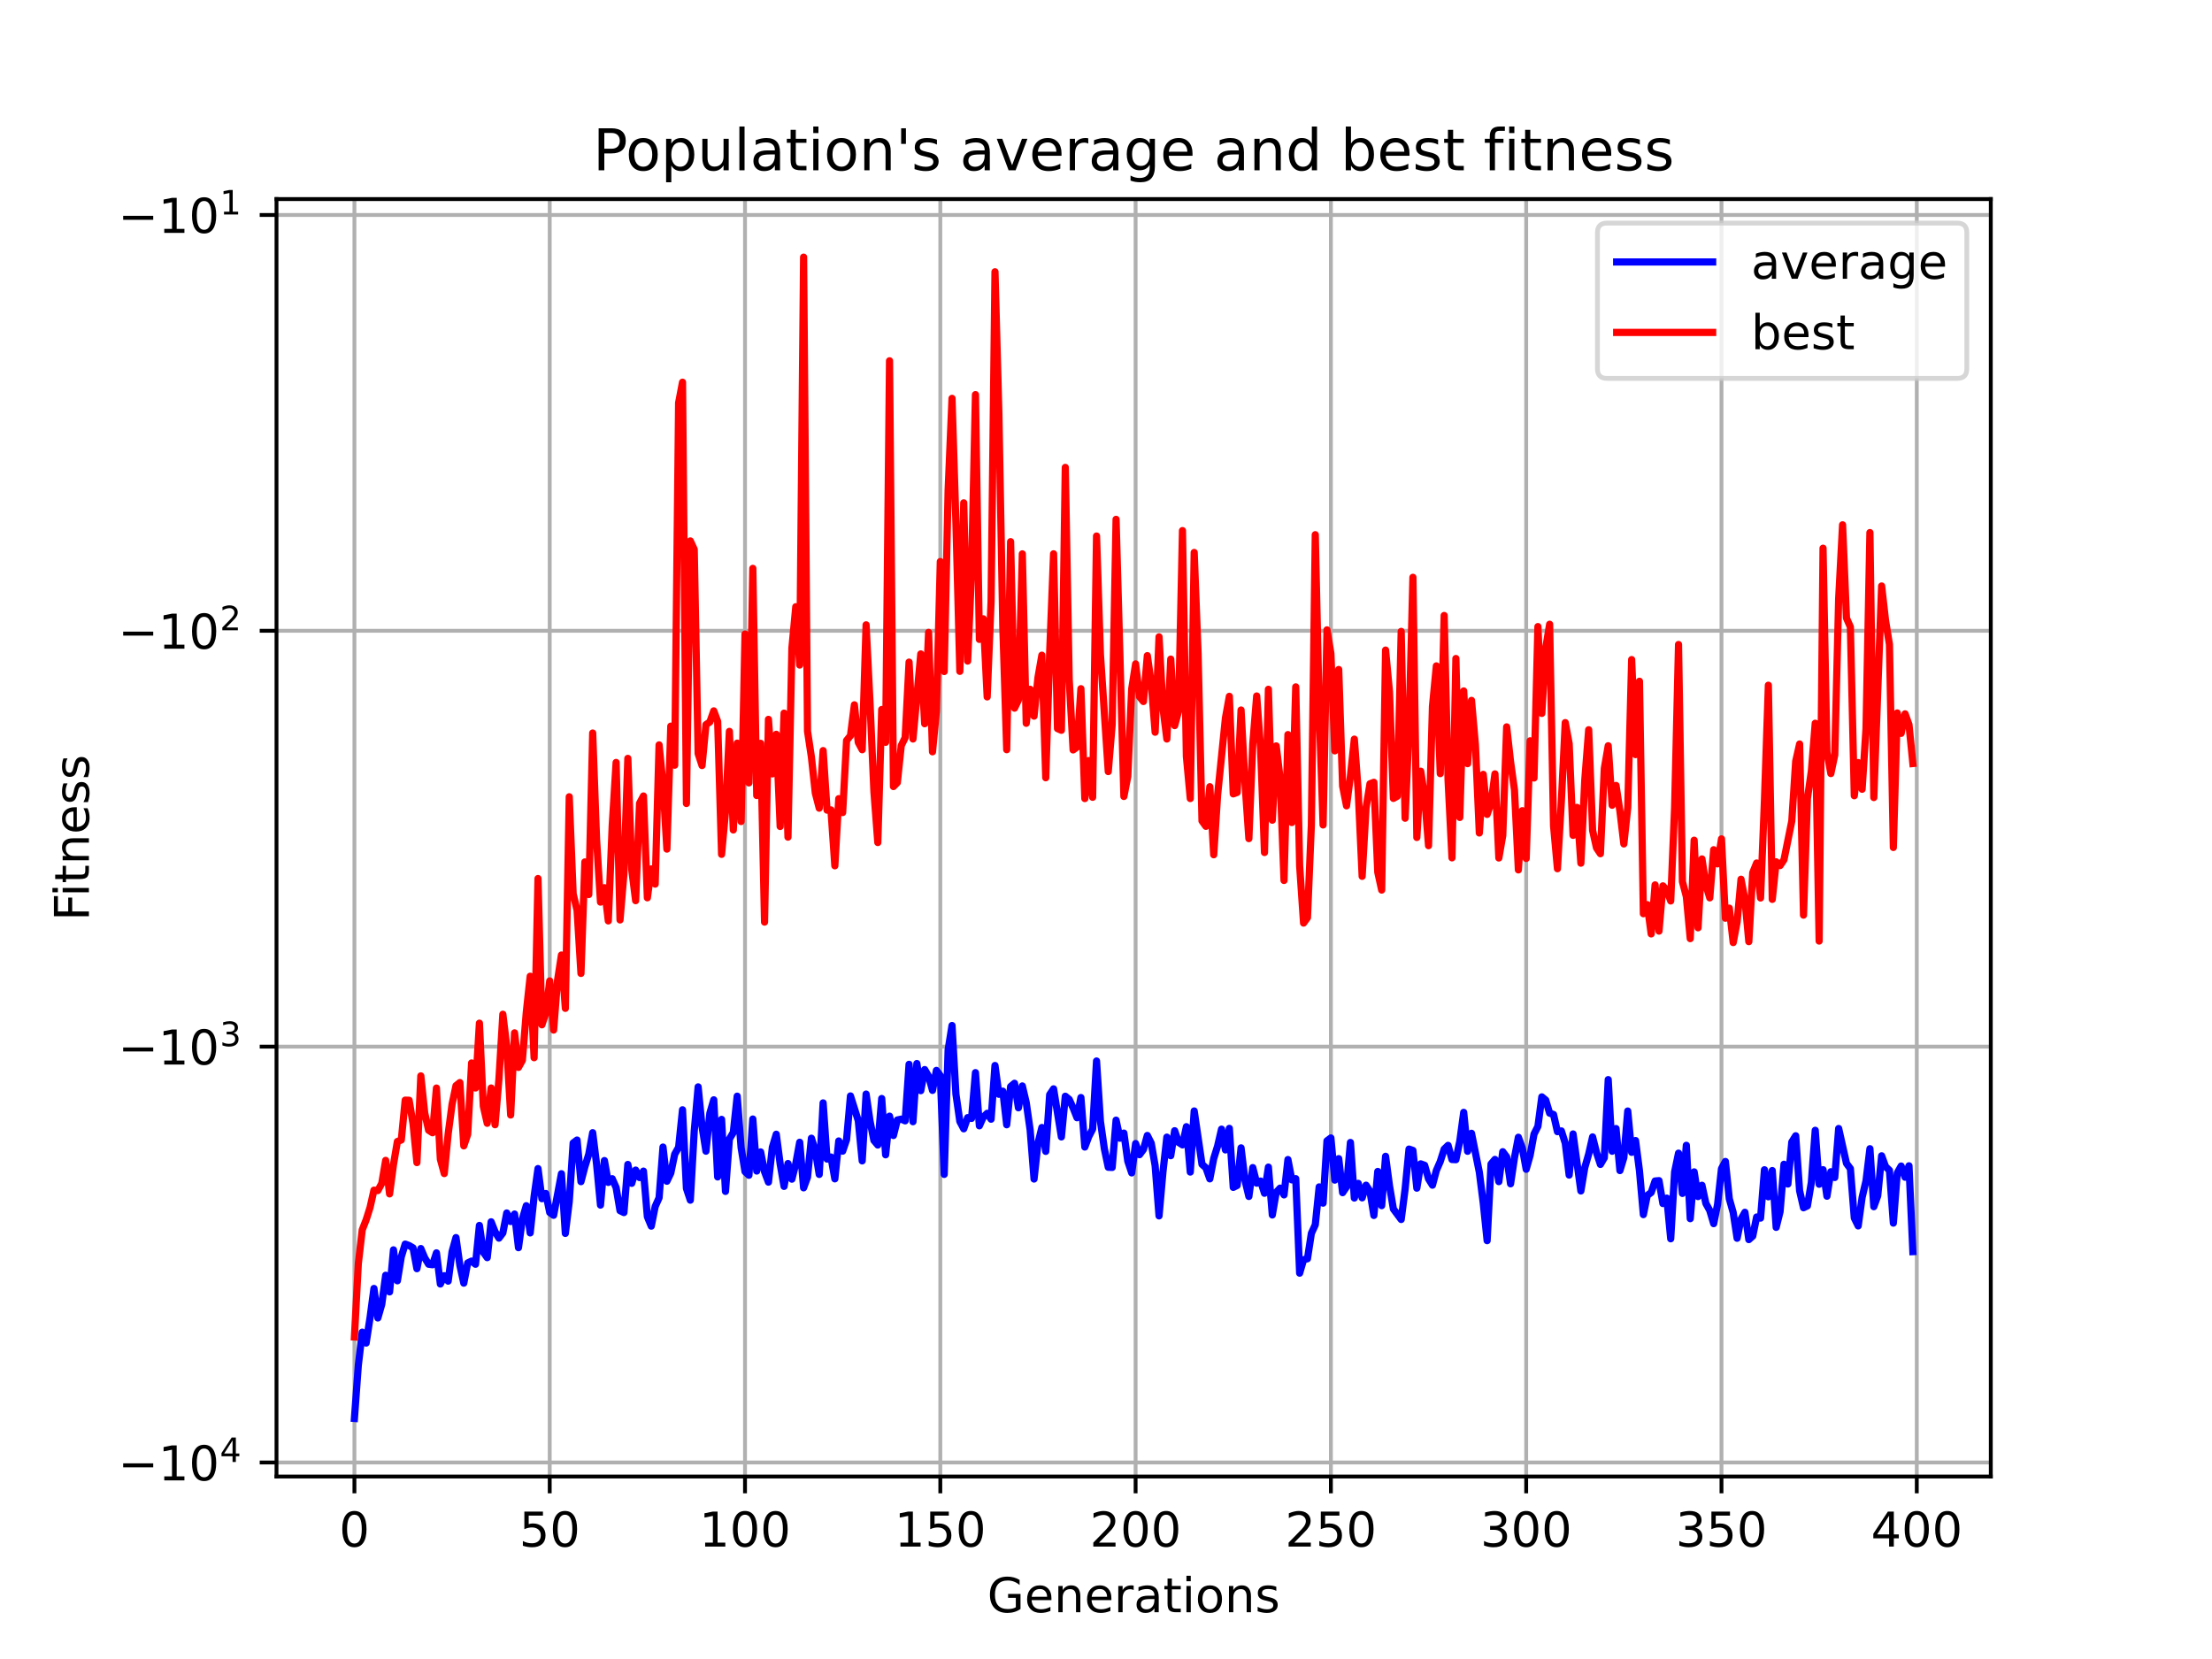<?xml version="1.0" encoding="utf-8" standalone="no"?>
<!DOCTYPE svg PUBLIC "-//W3C//DTD SVG 1.1//EN"
  "http://www.w3.org/Graphics/SVG/1.1/DTD/svg11.dtd">
<!-- Created with matplotlib (https://matplotlib.org/) -->
<svg height="345.6pt" version="1.1" viewBox="0 0 460.8 345.6" width="460.8pt" xmlns="http://www.w3.org/2000/svg" xmlns:xlink="http://www.w3.org/1999/xlink">
 <defs>
  <style type="text/css">*{stroke-linecap:butt;stroke-linejoin:round;}</style>
 </defs>
 <g id="figure_1">
  <g id="patch_1">
   <path d="M 0 345.6 
L 460.8 345.6 
L 460.8 0 
L 0 0 
z
" style="fill:#ffffff;"/>
  </g>
  <g id="axes_1">
   <g id="patch_2">
    <path d="M 57.6 307.584 
L 414.72 307.584 
L 414.72 41.472 
L 57.6 41.472 
z
" style="fill:#ffffff;"/>
   </g>
   <g id="matplotlib.axis_1">
    <g id="xtick_1">
     <g id="line2d_1">
      <path clip-path="url(#p4b0f262546)" d="M 73.833 307.584 
L 73.833 41.472 
" style="fill:none;stroke:#b0b0b0;stroke-linecap:square;stroke-width:0.8;"/>
     </g>
     <g id="line2d_2">
      <defs>
       <path d="M 0 0 
L 0 3.5 
" id="m4dfb5e685a" style="stroke:#000000;stroke-width:0.8;"/>
      </defs>
      <g>
       <use style="stroke:#000000;stroke-width:0.8;" x="73.833" xlink:href="#m4dfb5e685a" y="307.584"/>
      </g>
     </g>
     <g id="text_1">
      <!-- 0 -->
      <g transform="translate(70.651 322.182)scale(0.1 -0.1)">
       <defs>
        <path d="M 31.781 66.406 
Q 24.172 66.406 20.328 58.906 
Q 16.5 51.422 16.5 36.375 
Q 16.5 21.391 20.328 13.891 
Q 24.172 6.391 31.781 6.391 
Q 39.453 6.391 43.281 13.891 
Q 47.125 21.391 47.125 36.375 
Q 47.125 51.422 43.281 58.906 
Q 39.453 66.406 31.781 66.406 
z
M 31.781 74.219 
Q 44.047 74.219 50.516 64.516 
Q 56.984 54.828 56.984 36.375 
Q 56.984 17.969 50.516 8.266 
Q 44.047 -1.422 31.781 -1.422 
Q 19.531 -1.422 13.062 8.266 
Q 6.594 17.969 6.594 36.375 
Q 6.594 54.828 13.062 64.516 
Q 19.531 74.219 31.781 74.219 
z
" id="DejaVuSans-48"/>
       </defs>
       <use xlink:href="#DejaVuSans-48"/>
      </g>
     </g>
    </g>
    <g id="xtick_2">
     <g id="line2d_3">
      <path clip-path="url(#p4b0f262546)" d="M 114.516 307.584 
L 114.516 41.472 
" style="fill:none;stroke:#b0b0b0;stroke-linecap:square;stroke-width:0.8;"/>
     </g>
     <g id="line2d_4">
      <g>
       <use style="stroke:#000000;stroke-width:0.8;" x="114.516" xlink:href="#m4dfb5e685a" y="307.584"/>
      </g>
     </g>
     <g id="text_2">
      <!-- 50 -->
      <g transform="translate(108.154 322.182)scale(0.1 -0.1)">
       <defs>
        <path d="M 10.797 72.906 
L 49.516 72.906 
L 49.516 64.594 
L 19.828 64.594 
L 19.828 46.734 
Q 21.969 47.469 24.109 47.828 
Q 26.266 48.188 28.422 48.188 
Q 40.625 48.188 47.75 41.5 
Q 54.891 34.812 54.891 23.391 
Q 54.891 11.625 47.562 5.094 
Q 40.234 -1.422 26.906 -1.422 
Q 22.312 -1.422 17.547 -0.641 
Q 12.797 0.141 7.719 1.703 
L 7.719 11.625 
Q 12.109 9.234 16.797 8.062 
Q 21.484 6.891 26.703 6.891 
Q 35.156 6.891 40.078 11.328 
Q 45.016 15.766 45.016 23.391 
Q 45.016 31 40.078 35.438 
Q 35.156 39.891 26.703 39.891 
Q 22.75 39.891 18.812 39.016 
Q 14.891 38.141 10.797 36.281 
z
" id="DejaVuSans-53"/>
       </defs>
       <use xlink:href="#DejaVuSans-53"/>
       <use x="63.623" xlink:href="#DejaVuSans-48"/>
      </g>
     </g>
    </g>
    <g id="xtick_3">
     <g id="line2d_5">
      <path clip-path="url(#p4b0f262546)" d="M 155.2 307.584 
L 155.2 41.472 
" style="fill:none;stroke:#b0b0b0;stroke-linecap:square;stroke-width:0.8;"/>
     </g>
     <g id="line2d_6">
      <g>
       <use style="stroke:#000000;stroke-width:0.8;" x="155.2" xlink:href="#m4dfb5e685a" y="307.584"/>
      </g>
     </g>
     <g id="text_3">
      <!-- 100 -->
      <g transform="translate(145.656 322.182)scale(0.1 -0.1)">
       <defs>
        <path d="M 12.406 8.297 
L 28.516 8.297 
L 28.516 63.922 
L 10.984 60.406 
L 10.984 69.391 
L 28.422 72.906 
L 38.281 72.906 
L 38.281 8.297 
L 54.391 8.297 
L 54.391 0 
L 12.406 0 
z
" id="DejaVuSans-49"/>
       </defs>
       <use xlink:href="#DejaVuSans-49"/>
       <use x="63.623" xlink:href="#DejaVuSans-48"/>
       <use x="127.246" xlink:href="#DejaVuSans-48"/>
      </g>
     </g>
    </g>
    <g id="xtick_4">
     <g id="line2d_7">
      <path clip-path="url(#p4b0f262546)" d="M 195.883 307.584 
L 195.883 41.472 
" style="fill:none;stroke:#b0b0b0;stroke-linecap:square;stroke-width:0.8;"/>
     </g>
     <g id="line2d_8">
      <g>
       <use style="stroke:#000000;stroke-width:0.8;" x="195.883" xlink:href="#m4dfb5e685a" y="307.584"/>
      </g>
     </g>
     <g id="text_4">
      <!-- 150 -->
      <g transform="translate(186.34 322.182)scale(0.1 -0.1)">
       <use xlink:href="#DejaVuSans-49"/>
       <use x="63.623" xlink:href="#DejaVuSans-53"/>
       <use x="127.246" xlink:href="#DejaVuSans-48"/>
      </g>
     </g>
    </g>
    <g id="xtick_5">
     <g id="line2d_9">
      <path clip-path="url(#p4b0f262546)" d="M 236.567 307.584 
L 236.567 41.472 
" style="fill:none;stroke:#b0b0b0;stroke-linecap:square;stroke-width:0.8;"/>
     </g>
     <g id="line2d_10">
      <g>
       <use style="stroke:#000000;stroke-width:0.8;" x="236.567" xlink:href="#m4dfb5e685a" y="307.584"/>
      </g>
     </g>
     <g id="text_5">
      <!-- 200 -->
      <g transform="translate(227.023 322.182)scale(0.1 -0.1)">
       <defs>
        <path d="M 19.188 8.297 
L 53.609 8.297 
L 53.609 0 
L 7.328 0 
L 7.328 8.297 
Q 12.938 14.109 22.625 23.891 
Q 32.328 33.688 34.812 36.531 
Q 39.547 41.844 41.422 45.531 
Q 43.312 49.219 43.312 52.781 
Q 43.312 58.594 39.234 62.25 
Q 35.156 65.922 28.609 65.922 
Q 23.969 65.922 18.812 64.312 
Q 13.672 62.703 7.812 59.422 
L 7.812 69.391 
Q 13.766 71.781 18.938 73 
Q 24.125 74.219 28.422 74.219 
Q 39.75 74.219 46.484 68.547 
Q 53.219 62.891 53.219 53.422 
Q 53.219 48.922 51.531 44.891 
Q 49.859 40.875 45.406 35.406 
Q 44.188 33.984 37.641 27.219 
Q 31.109 20.453 19.188 8.297 
z
" id="DejaVuSans-50"/>
       </defs>
       <use xlink:href="#DejaVuSans-50"/>
       <use x="63.623" xlink:href="#DejaVuSans-48"/>
       <use x="127.246" xlink:href="#DejaVuSans-48"/>
      </g>
     </g>
    </g>
    <g id="xtick_6">
     <g id="line2d_11">
      <path clip-path="url(#p4b0f262546)" d="M 277.25 307.584 
L 277.25 41.472 
" style="fill:none;stroke:#b0b0b0;stroke-linecap:square;stroke-width:0.8;"/>
     </g>
     <g id="line2d_12">
      <g>
       <use style="stroke:#000000;stroke-width:0.8;" x="277.25" xlink:href="#m4dfb5e685a" y="307.584"/>
      </g>
     </g>
     <g id="text_6">
      <!-- 250 -->
      <g transform="translate(267.707 322.182)scale(0.1 -0.1)">
       <use xlink:href="#DejaVuSans-50"/>
       <use x="63.623" xlink:href="#DejaVuSans-53"/>
       <use x="127.246" xlink:href="#DejaVuSans-48"/>
      </g>
     </g>
    </g>
    <g id="xtick_7">
     <g id="line2d_13">
      <path clip-path="url(#p4b0f262546)" d="M 317.934 307.584 
L 317.934 41.472 
" style="fill:none;stroke:#b0b0b0;stroke-linecap:square;stroke-width:0.8;"/>
     </g>
     <g id="line2d_14">
      <g>
       <use style="stroke:#000000;stroke-width:0.8;" x="317.934" xlink:href="#m4dfb5e685a" y="307.584"/>
      </g>
     </g>
     <g id="text_7">
      <!-- 300 -->
      <g transform="translate(308.39 322.182)scale(0.1 -0.1)">
       <defs>
        <path d="M 40.578 39.312 
Q 47.656 37.797 51.625 33 
Q 55.609 28.219 55.609 21.188 
Q 55.609 10.406 48.188 4.484 
Q 40.766 -1.422 27.094 -1.422 
Q 22.516 -1.422 17.656 -0.516 
Q 12.797 0.391 7.625 2.203 
L 7.625 11.719 
Q 11.719 9.328 16.594 8.109 
Q 21.484 6.891 26.812 6.891 
Q 36.078 6.891 40.938 10.547 
Q 45.797 14.203 45.797 21.188 
Q 45.797 27.641 41.281 31.266 
Q 36.766 34.906 28.719 34.906 
L 20.219 34.906 
L 20.219 43.016 
L 29.109 43.016 
Q 36.375 43.016 40.234 45.922 
Q 44.094 48.828 44.094 54.297 
Q 44.094 59.906 40.109 62.906 
Q 36.141 65.922 28.719 65.922 
Q 24.656 65.922 20.016 65.031 
Q 15.375 64.156 9.812 62.312 
L 9.812 71.094 
Q 15.438 72.656 20.344 73.438 
Q 25.25 74.219 29.594 74.219 
Q 40.828 74.219 47.359 69.109 
Q 53.906 64.016 53.906 55.328 
Q 53.906 49.266 50.438 45.094 
Q 46.969 40.922 40.578 39.312 
z
" id="DejaVuSans-51"/>
       </defs>
       <use xlink:href="#DejaVuSans-51"/>
       <use x="63.623" xlink:href="#DejaVuSans-48"/>
       <use x="127.246" xlink:href="#DejaVuSans-48"/>
      </g>
     </g>
    </g>
    <g id="xtick_8">
     <g id="line2d_15">
      <path clip-path="url(#p4b0f262546)" d="M 358.617 307.584 
L 358.617 41.472 
" style="fill:none;stroke:#b0b0b0;stroke-linecap:square;stroke-width:0.8;"/>
     </g>
     <g id="line2d_16">
      <g>
       <use style="stroke:#000000;stroke-width:0.8;" x="358.617" xlink:href="#m4dfb5e685a" y="307.584"/>
      </g>
     </g>
     <g id="text_8">
      <!-- 350 -->
      <g transform="translate(349.074 322.182)scale(0.1 -0.1)">
       <use xlink:href="#DejaVuSans-51"/>
       <use x="63.623" xlink:href="#DejaVuSans-53"/>
       <use x="127.246" xlink:href="#DejaVuSans-48"/>
      </g>
     </g>
    </g>
    <g id="xtick_9">
     <g id="line2d_17">
      <path clip-path="url(#p4b0f262546)" d="M 399.301 307.584 
L 399.301 41.472 
" style="fill:none;stroke:#b0b0b0;stroke-linecap:square;stroke-width:0.8;"/>
     </g>
     <g id="line2d_18">
      <g>
       <use style="stroke:#000000;stroke-width:0.8;" x="399.301" xlink:href="#m4dfb5e685a" y="307.584"/>
      </g>
     </g>
     <g id="text_9">
      <!-- 400 -->
      <g transform="translate(389.757 322.182)scale(0.1 -0.1)">
       <defs>
        <path d="M 37.797 64.312 
L 12.891 25.391 
L 37.797 25.391 
z
M 35.203 72.906 
L 47.609 72.906 
L 47.609 25.391 
L 58.016 25.391 
L 58.016 17.188 
L 47.609 17.188 
L 47.609 0 
L 37.797 0 
L 37.797 17.188 
L 4.891 17.188 
L 4.891 26.703 
z
" id="DejaVuSans-52"/>
       </defs>
       <use xlink:href="#DejaVuSans-52"/>
       <use x="63.623" xlink:href="#DejaVuSans-48"/>
       <use x="127.246" xlink:href="#DejaVuSans-48"/>
      </g>
     </g>
    </g>
    <g id="text_10">
     <!-- Generations -->
     <g transform="translate(205.662 335.861)scale(0.1 -0.1)">
      <defs>
       <path d="M 59.516 10.406 
L 59.516 29.984 
L 43.406 29.984 
L 43.406 38.094 
L 69.281 38.094 
L 69.281 6.781 
Q 63.578 2.734 56.688 0.656 
Q 49.812 -1.422 42 -1.422 
Q 24.906 -1.422 15.25 8.562 
Q 5.609 18.562 5.609 36.375 
Q 5.609 54.25 15.25 64.234 
Q 24.906 74.219 42 74.219 
Q 49.125 74.219 55.547 72.453 
Q 61.969 70.703 67.391 67.281 
L 67.391 56.781 
Q 61.922 61.422 55.766 63.766 
Q 49.609 66.109 42.828 66.109 
Q 29.438 66.109 22.719 58.641 
Q 16.016 51.172 16.016 36.375 
Q 16.016 21.625 22.719 14.156 
Q 29.438 6.688 42.828 6.688 
Q 48.047 6.688 52.141 7.594 
Q 56.25 8.5 59.516 10.406 
z
" id="DejaVuSans-71"/>
       <path d="M 56.203 29.594 
L 56.203 25.203 
L 14.891 25.203 
Q 15.484 15.922 20.484 11.062 
Q 25.484 6.203 34.422 6.203 
Q 39.594 6.203 44.453 7.469 
Q 49.312 8.734 54.109 11.281 
L 54.109 2.781 
Q 49.266 0.734 44.188 -0.344 
Q 39.109 -1.422 33.891 -1.422 
Q 20.797 -1.422 13.156 6.188 
Q 5.516 13.812 5.516 26.812 
Q 5.516 40.234 12.766 48.109 
Q 20.016 56 32.328 56 
Q 43.359 56 49.781 48.891 
Q 56.203 41.797 56.203 29.594 
z
M 47.219 32.234 
Q 47.125 39.594 43.094 43.984 
Q 39.062 48.391 32.422 48.391 
Q 24.906 48.391 20.391 44.141 
Q 15.875 39.891 15.188 32.172 
z
" id="DejaVuSans-101"/>
       <path d="M 54.891 33.016 
L 54.891 0 
L 45.906 0 
L 45.906 32.719 
Q 45.906 40.484 42.875 44.328 
Q 39.844 48.188 33.797 48.188 
Q 26.516 48.188 22.312 43.547 
Q 18.109 38.922 18.109 30.906 
L 18.109 0 
L 9.078 0 
L 9.078 54.688 
L 18.109 54.688 
L 18.109 46.188 
Q 21.344 51.125 25.703 53.562 
Q 30.078 56 35.797 56 
Q 45.219 56 50.047 50.172 
Q 54.891 44.344 54.891 33.016 
z
" id="DejaVuSans-110"/>
       <path d="M 41.109 46.297 
Q 39.594 47.172 37.812 47.578 
Q 36.031 48 33.891 48 
Q 26.266 48 22.188 43.047 
Q 18.109 38.094 18.109 28.812 
L 18.109 0 
L 9.078 0 
L 9.078 54.688 
L 18.109 54.688 
L 18.109 46.188 
Q 20.953 51.172 25.484 53.578 
Q 30.031 56 36.531 56 
Q 37.453 56 38.578 55.875 
Q 39.703 55.766 41.062 55.516 
z
" id="DejaVuSans-114"/>
       <path d="M 34.281 27.484 
Q 23.391 27.484 19.188 25 
Q 14.984 22.516 14.984 16.5 
Q 14.984 11.719 18.141 8.906 
Q 21.297 6.109 26.703 6.109 
Q 34.188 6.109 38.703 11.406 
Q 43.219 16.703 43.219 25.484 
L 43.219 27.484 
z
M 52.203 31.203 
L 52.203 0 
L 43.219 0 
L 43.219 8.297 
Q 40.141 3.328 35.547 0.953 
Q 30.953 -1.422 24.312 -1.422 
Q 15.922 -1.422 10.953 3.297 
Q 6 8.016 6 15.922 
Q 6 25.141 12.172 29.828 
Q 18.359 34.516 30.609 34.516 
L 43.219 34.516 
L 43.219 35.406 
Q 43.219 41.609 39.141 45 
Q 35.062 48.391 27.688 48.391 
Q 23 48.391 18.547 47.266 
Q 14.109 46.141 10.016 43.891 
L 10.016 52.203 
Q 14.938 54.109 19.578 55.047 
Q 24.219 56 28.609 56 
Q 40.484 56 46.344 49.844 
Q 52.203 43.703 52.203 31.203 
z
" id="DejaVuSans-97"/>
       <path d="M 18.312 70.219 
L 18.312 54.688 
L 36.812 54.688 
L 36.812 47.703 
L 18.312 47.703 
L 18.312 18.016 
Q 18.312 11.328 20.141 9.422 
Q 21.969 7.516 27.594 7.516 
L 36.812 7.516 
L 36.812 0 
L 27.594 0 
Q 17.188 0 13.234 3.875 
Q 9.281 7.766 9.281 18.016 
L 9.281 47.703 
L 2.688 47.703 
L 2.688 54.688 
L 9.281 54.688 
L 9.281 70.219 
z
" id="DejaVuSans-116"/>
       <path d="M 9.422 54.688 
L 18.406 54.688 
L 18.406 0 
L 9.422 0 
z
M 9.422 75.984 
L 18.406 75.984 
L 18.406 64.594 
L 9.422 64.594 
z
" id="DejaVuSans-105"/>
       <path d="M 30.609 48.391 
Q 23.391 48.391 19.188 42.75 
Q 14.984 37.109 14.984 27.297 
Q 14.984 17.484 19.156 11.844 
Q 23.344 6.203 30.609 6.203 
Q 37.797 6.203 41.984 11.859 
Q 46.188 17.531 46.188 27.297 
Q 46.188 37.016 41.984 42.703 
Q 37.797 48.391 30.609 48.391 
z
M 30.609 56 
Q 42.328 56 49.016 48.375 
Q 55.719 40.766 55.719 27.297 
Q 55.719 13.875 49.016 6.219 
Q 42.328 -1.422 30.609 -1.422 
Q 18.844 -1.422 12.172 6.219 
Q 5.516 13.875 5.516 27.297 
Q 5.516 40.766 12.172 48.375 
Q 18.844 56 30.609 56 
z
" id="DejaVuSans-111"/>
       <path d="M 44.281 53.078 
L 44.281 44.578 
Q 40.484 46.531 36.375 47.5 
Q 32.281 48.484 27.875 48.484 
Q 21.188 48.484 17.844 46.438 
Q 14.5 44.391 14.5 40.281 
Q 14.5 37.156 16.891 35.375 
Q 19.281 33.594 26.516 31.984 
L 29.594 31.297 
Q 39.156 29.25 43.188 25.516 
Q 47.219 21.781 47.219 15.094 
Q 47.219 7.469 41.188 3.016 
Q 35.156 -1.422 24.609 -1.422 
Q 20.219 -1.422 15.453 -0.562 
Q 10.688 0.297 5.422 2 
L 5.422 11.281 
Q 10.406 8.688 15.234 7.391 
Q 20.062 6.109 24.812 6.109 
Q 31.156 6.109 34.562 8.281 
Q 37.984 10.453 37.984 14.406 
Q 37.984 18.062 35.516 20.016 
Q 33.062 21.969 24.703 23.781 
L 21.578 24.516 
Q 13.234 26.266 9.516 29.906 
Q 5.812 33.547 5.812 39.891 
Q 5.812 47.609 11.281 51.797 
Q 16.75 56 26.812 56 
Q 31.781 56 36.172 55.266 
Q 40.578 54.547 44.281 53.078 
z
" id="DejaVuSans-115"/>
      </defs>
      <use xlink:href="#DejaVuSans-71"/>
      <use x="77.49" xlink:href="#DejaVuSans-101"/>
      <use x="139.014" xlink:href="#DejaVuSans-110"/>
      <use x="202.393" xlink:href="#DejaVuSans-101"/>
      <use x="263.916" xlink:href="#DejaVuSans-114"/>
      <use x="305.029" xlink:href="#DejaVuSans-97"/>
      <use x="366.309" xlink:href="#DejaVuSans-116"/>
      <use x="405.518" xlink:href="#DejaVuSans-105"/>
      <use x="433.301" xlink:href="#DejaVuSans-111"/>
      <use x="494.482" xlink:href="#DejaVuSans-110"/>
      <use x="557.861" xlink:href="#DejaVuSans-115"/>
     </g>
    </g>
   </g>
   <g id="matplotlib.axis_2">
    <g id="ytick_1">
     <g id="line2d_19">
      <path clip-path="url(#p4b0f262546)" d="M 57.6 304.661 
L 414.72 304.661 
" style="fill:none;stroke:#b0b0b0;stroke-linecap:square;stroke-width:0.8;"/>
     </g>
     <g id="line2d_20">
      <defs>
       <path d="M 0 0 
L -3.5 0 
" id="m18bbc341f9" style="stroke:#000000;stroke-width:0.8;"/>
      </defs>
      <g>
       <use style="stroke:#000000;stroke-width:0.8;" x="57.6" xlink:href="#m18bbc341f9" y="304.661"/>
      </g>
     </g>
     <g id="text_11">
      <!-- $\mathdefault{-10^{4}}$ -->
      <g transform="translate(24.6 308.46)scale(0.1 -0.1)">
       <defs>
        <path d="M 10.594 35.5 
L 73.188 35.5 
L 73.188 27.203 
L 10.594 27.203 
z
" id="DejaVuSans-8722"/>
       </defs>
       <use transform="translate(0 0.684)" xlink:href="#DejaVuSans-8722"/>
       <use transform="translate(83.789 0.684)" xlink:href="#DejaVuSans-49"/>
       <use transform="translate(147.412 0.684)" xlink:href="#DejaVuSans-48"/>
       <use transform="translate(211.992 38.966)scale(0.7)" xlink:href="#DejaVuSans-52"/>
      </g>
     </g>
    </g>
    <g id="ytick_2">
     <g id="line2d_21">
      <path clip-path="url(#p4b0f262546)" d="M 57.6 218.034 
L 414.72 218.034 
" style="fill:none;stroke:#b0b0b0;stroke-linecap:square;stroke-width:0.8;"/>
     </g>
     <g id="line2d_22">
      <g>
       <use style="stroke:#000000;stroke-width:0.8;" x="57.6" xlink:href="#m18bbc341f9" y="218.034"/>
      </g>
     </g>
     <g id="text_12">
      <!-- $\mathdefault{-10^{3}}$ -->
      <g transform="translate(24.6 221.833)scale(0.1 -0.1)">
       <use transform="translate(0 0.766)" xlink:href="#DejaVuSans-8722"/>
       <use transform="translate(83.789 0.766)" xlink:href="#DejaVuSans-49"/>
       <use transform="translate(147.412 0.766)" xlink:href="#DejaVuSans-48"/>
       <use transform="translate(211.992 39.047)scale(0.7)" xlink:href="#DejaVuSans-51"/>
      </g>
     </g>
    </g>
    <g id="ytick_3">
     <g id="line2d_23">
      <path clip-path="url(#p4b0f262546)" d="M 57.6 131.406 
L 414.72 131.406 
" style="fill:none;stroke:#b0b0b0;stroke-linecap:square;stroke-width:0.8;"/>
     </g>
     <g id="line2d_24">
      <g>
       <use style="stroke:#000000;stroke-width:0.8;" x="57.6" xlink:href="#m18bbc341f9" y="131.406"/>
      </g>
     </g>
     <g id="text_13">
      <!-- $\mathdefault{-10^{2}}$ -->
      <g transform="translate(24.6 135.205)scale(0.1 -0.1)">
       <use transform="translate(0 0.766)" xlink:href="#DejaVuSans-8722"/>
       <use transform="translate(83.789 0.766)" xlink:href="#DejaVuSans-49"/>
       <use transform="translate(147.412 0.766)" xlink:href="#DejaVuSans-48"/>
       <use transform="translate(211.992 39.047)scale(0.7)" xlink:href="#DejaVuSans-50"/>
      </g>
     </g>
    </g>
    <g id="ytick_4">
     <g id="line2d_25">
      <path clip-path="url(#p4b0f262546)" d="M 57.6 44.779 
L 414.72 44.779 
" style="fill:none;stroke:#b0b0b0;stroke-linecap:square;stroke-width:0.8;"/>
     </g>
     <g id="line2d_26">
      <g>
       <use style="stroke:#000000;stroke-width:0.8;" x="57.6" xlink:href="#m18bbc341f9" y="44.779"/>
      </g>
     </g>
     <g id="text_14">
      <!-- $\mathdefault{-10^{1}}$ -->
      <g transform="translate(24.6 48.578)scale(0.1 -0.1)">
       <use transform="translate(0 0.684)" xlink:href="#DejaVuSans-8722"/>
       <use transform="translate(83.789 0.684)" xlink:href="#DejaVuSans-49"/>
       <use transform="translate(147.412 0.684)" xlink:href="#DejaVuSans-48"/>
       <use transform="translate(211.992 38.966)scale(0.7)" xlink:href="#DejaVuSans-49"/>
      </g>
     </g>
    </g>
    <g id="text_15">
     <!-- Fitness -->
     <g transform="translate(18.52 191.845)rotate(-90)scale(0.1 -0.1)">
      <defs>
       <path d="M 9.812 72.906 
L 51.703 72.906 
L 51.703 64.594 
L 19.672 64.594 
L 19.672 43.109 
L 48.578 43.109 
L 48.578 34.812 
L 19.672 34.812 
L 19.672 0 
L 9.812 0 
z
" id="DejaVuSans-70"/>
      </defs>
      <use xlink:href="#DejaVuSans-70"/>
      <use x="50.27" xlink:href="#DejaVuSans-105"/>
      <use x="78.053" xlink:href="#DejaVuSans-116"/>
      <use x="117.262" xlink:href="#DejaVuSans-110"/>
      <use x="180.641" xlink:href="#DejaVuSans-101"/>
      <use x="242.164" xlink:href="#DejaVuSans-115"/>
      <use x="294.264" xlink:href="#DejaVuSans-115"/>
     </g>
    </g>
   </g>
   <g id="line2d_27">
    <path clip-path="url(#p4b0f262546)" d="M 73.833 295.488 
L 74.646 284.4 
L 75.46 277.514 
L 76.274 279.783 
L 77.087 274.49 
L 77.901 268.41 
L 78.715 274.555 
L 79.528 271.726 
L 80.342 265.663 
L 81.156 269.123 
L 81.969 260.371 
L 82.783 266.813 
L 83.597 261.812 
L 84.41 259.169 
L 85.224 259.472 
L 86.038 259.953 
L 86.851 264.288 
L 87.665 260.097 
L 88.479 262.032 
L 89.292 263.361 
L 90.106 263.467 
L 90.92 260.995 
L 91.733 267.48 
L 92.547 265.753 
L 93.361 266.884 
L 94.174 260.739 
L 94.988 257.814 
L 95.802 263.602 
L 96.616 267.304 
L 97.429 263.095 
L 98.243 262.707 
L 99.057 263.365 
L 99.87 255.279 
L 100.684 260.85 
L 101.498 261.991 
L 102.311 254.524 
L 103.125 256.589 
L 103.939 257.927 
L 104.752 256.846 
L 105.566 252.691 
L 106.38 254.463 
L 107.193 252.909 
L 108.007 259.914 
L 108.821 253.931 
L 109.634 251.172 
L 110.448 256.838 
L 111.262 249.248 
L 112.075 243.438 
L 112.889 249.714 
L 113.703 248.628 
L 114.516 252.577 
L 115.33 253.166 
L 116.957 244.509 
L 117.771 256.943 
L 118.585 250.309 
L 119.398 238.103 
L 120.212 237.493 
L 121.026 246.162 
L 121.839 243.055 
L 122.653 240.433 
L 123.467 235.961 
L 124.28 242.527 
L 125.094 251.042 
L 125.908 241.768 
L 126.721 246.317 
L 127.535 245.548 
L 128.349 247.399 
L 129.162 252.203 
L 129.976 252.601 
L 130.79 242.577 
L 131.603 246.507 
L 132.417 243.751 
L 133.231 245.312 
L 134.044 243.967 
L 134.858 253.464 
L 135.672 255.426 
L 136.485 251.345 
L 137.299 249.522 
L 138.113 238.954 
L 138.926 246.073 
L 139.74 244.363 
L 140.554 240.443 
L 141.367 239.007 
L 142.181 231.189 
L 142.995 247.565 
L 143.808 250.015 
L 144.622 235.644 
L 145.436 226.419 
L 146.249 234.693 
L 147.063 239.811 
L 147.877 231.897 
L 148.69 229.113 
L 149.504 245.175 
L 150.318 233.19 
L 151.131 248.191 
L 151.945 237.277 
L 152.759 235.913 
L 153.572 228.354 
L 154.386 239.079 
L 155.2 244.066 
L 156.013 244.829 
L 156.827 233.116 
L 157.641 243.951 
L 158.454 239.971 
L 159.268 244.09 
L 160.082 246.257 
L 160.895 239.002 
L 161.709 236.284 
L 162.523 242.479 
L 163.336 247.145 
L 164.15 242.382 
L 164.964 245.639 
L 165.777 242.391 
L 166.591 237.954 
L 167.405 247.447 
L 168.219 245.214 
L 169.032 237.111 
L 169.846 239.693 
L 170.66 244.654 
L 171.473 229.753 
L 172.287 241.453 
L 173.101 241.023 
L 173.914 245.575 
L 174.728 237.684 
L 175.542 239.804 
L 176.355 237.411 
L 177.169 228.304 
L 178.796 233.478 
L 179.61 241.829 
L 180.424 227.915 
L 181.237 233.518 
L 182.051 237.564 
L 182.865 238.53 
L 183.678 228.841 
L 184.492 240.564 
L 185.306 232.518 
L 186.119 236.549 
L 186.933 233.313 
L 187.747 233.137 
L 188.56 233.49 
L 189.374 221.72 
L 190.188 233.669 
L 191.001 221.555 
L 191.815 227.206 
L 192.629 222.809 
L 193.442 224.203 
L 194.256 227.145 
L 195.07 222.988 
L 195.883 224.068 
L 196.697 244.646 
L 197.511 218.693 
L 198.324 213.632 
L 199.138 227.938 
L 199.952 233.61 
L 200.765 235.153 
L 201.579 232.819 
L 202.393 232.99 
L 203.206 223.45 
L 204.02 234.529 
L 204.834 232.715 
L 205.647 231.925 
L 206.461 233.15 
L 207.275 221.963 
L 208.088 227.96 
L 208.902 227.308 
L 209.716 234.307 
L 210.529 226.352 
L 211.343 225.668 
L 212.157 230.774 
L 212.97 226.224 
L 213.784 229.69 
L 214.598 235.395 
L 215.411 245.612 
L 216.225 238.17 
L 217.039 234.88 
L 217.852 239.854 
L 218.666 228.04 
L 219.48 226.827 
L 221.107 236.839 
L 221.921 228.368 
L 222.734 229.025 
L 223.548 230.797 
L 224.362 232.844 
L 225.175 228.638 
L 225.989 238.948 
L 226.803 236.788 
L 227.616 235.203 
L 228.43 221.026 
L 229.244 233.628 
L 230.057 239.318 
L 230.871 243.161 
L 231.685 243.2 
L 232.498 233.35 
L 233.312 237.11 
L 234.126 236.043 
L 234.939 241.887 
L 235.753 244.334 
L 236.567 238.224 
L 237.381 240.543 
L 238.194 239.463 
L 239.008 236.538 
L 239.822 238.149 
L 240.635 242.821 
L 241.449 253.29 
L 242.263 244.137 
L 243.076 236.888 
L 243.89 240.756 
L 244.704 235.552 
L 245.517 237.979 
L 246.331 238.497 
L 247.145 234.712 
L 247.958 244.16 
L 248.772 231.435 
L 250.399 242.551 
L 251.213 243.278 
L 252.027 245.579 
L 252.84 241.348 
L 253.654 238.723 
L 254.468 235.223 
L 255.281 239.551 
L 256.095 235.061 
L 256.909 247.354 
L 257.722 246.946 
L 258.536 239.12 
L 259.35 245.873 
L 260.163 249.243 
L 260.977 243.232 
L 261.791 246.472 
L 262.604 246.04 
L 263.418 248.579 
L 264.232 243.131 
L 265.045 253.097 
L 265.859 248.383 
L 266.673 247.509 
L 267.486 248.918 
L 268.3 241.558 
L 269.114 245.789 
L 269.927 245.537 
L 270.741 265.222 
L 271.555 262.425 
L 272.368 262.216 
L 273.182 256.932 
L 273.996 255.151 
L 274.809 247.253 
L 275.623 250.637 
L 276.437 237.66 
L 277.25 237.055 
L 278.064 245.837 
L 278.878 241.368 
L 279.691 248.452 
L 280.505 247.248 
L 281.319 237.997 
L 282.132 249.572 
L 282.946 246.519 
L 283.76 249.532 
L 284.573 246.898 
L 285.387 248.161 
L 286.201 253.198 
L 287.014 244.033 
L 287.828 251.159 
L 288.642 240.88 
L 289.455 247.012 
L 290.269 251.854 
L 291.896 254.04 
L 292.71 247.71 
L 293.524 239.374 
L 294.337 239.659 
L 295.151 247.515 
L 295.965 242.454 
L 296.778 242.752 
L 297.592 245.582 
L 298.406 246.892 
L 299.219 243.829 
L 300.033 241.959 
L 300.847 239.389 
L 301.66 238.602 
L 302.474 241.543 
L 303.288 241.584 
L 304.101 237.722 
L 304.915 231.724 
L 305.729 239.834 
L 306.543 236.087 
L 308.17 244.195 
L 308.984 250.591 
L 309.797 258.451 
L 310.611 242.488 
L 311.425 241.53 
L 312.238 246.154 
L 313.052 239.921 
L 313.866 241.013 
L 314.679 246.608 
L 315.493 241.17 
L 316.307 236.912 
L 317.12 239.154 
L 317.934 243.579 
L 318.748 240.689 
L 319.561 236.264 
L 320.375 234.645 
L 321.189 228.5 
L 322.002 229.171 
L 322.816 231.886 
L 323.63 232.169 
L 324.443 235.745 
L 325.257 235.588 
L 326.071 238.14 
L 326.884 244.79 
L 327.698 236.225 
L 329.325 248.095 
L 330.139 243.234 
L 330.953 240.41 
L 331.766 236.841 
L 332.58 240.098 
L 333.394 242.572 
L 334.207 241.188 
L 335.021 224.904 
L 335.835 239.825 
L 336.648 235.098 
L 337.462 243.85 
L 338.276 241.154 
L 339.089 231.448 
L 339.903 240.051 
L 340.717 237.598 
L 341.53 243.893 
L 342.344 253.025 
L 343.158 249.032 
L 343.971 248.416 
L 344.785 246.023 
L 345.599 245.951 
L 346.412 250.72 
L 347.226 249.592 
L 348.04 258.061 
L 348.853 244.137 
L 349.667 240.221 
L 350.481 248.609 
L 351.294 238.588 
L 352.108 253.869 
L 352.922 244.125 
L 353.735 249.265 
L 354.549 246.913 
L 355.363 250.692 
L 356.176 252.165 
L 356.99 254.908 
L 357.804 250.881 
L 358.617 243.452 
L 359.431 241.954 
L 360.245 249.73 
L 361.058 252.613 
L 361.872 257.95 
L 362.686 253.972 
L 363.499 252.544 
L 364.313 258.229 
L 365.127 257.503 
L 365.94 253.524 
L 366.754 253.754 
L 367.568 243.684 
L 368.381 249.316 
L 369.195 243.848 
L 370.009 255.683 
L 370.822 252.405 
L 371.636 242.538 
L 372.45 246.653 
L 373.263 237.903 
L 374.077 236.602 
L 374.891 248.061 
L 375.704 251.595 
L 376.518 251.202 
L 377.332 246.346 
L 378.146 235.463 
L 378.959 246.701 
L 379.773 243.669 
L 380.587 249.192 
L 381.4 244.097 
L 382.214 245.294 
L 383.028 235.089 
L 384.655 242.359 
L 385.469 243.445 
L 386.282 253.722 
L 387.096 255.378 
L 387.91 249.453 
L 388.723 245.992 
L 389.537 239.296 
L 390.351 251.374 
L 391.164 249.121 
L 391.978 240.775 
L 392.792 243.022 
L 393.605 243.802 
L 394.419 254.796 
L 395.233 244.355 
L 396.046 242.911 
L 396.86 245.24 
L 397.674 242.86 
L 398.487 260.737 
L 398.487 260.737 
" style="fill:none;stroke:#0000ff;stroke-linecap:square;stroke-width:1.5;"/>
   </g>
   <g id="line2d_28">
    <path clip-path="url(#p4b0f262546)" d="M 73.833 278.518 
L 74.646 263.229 
L 75.46 256.194 
L 76.274 254.114 
L 77.087 251.544 
L 77.901 247.934 
L 78.715 248.018 
L 79.528 246.517 
L 80.342 241.73 
L 81.156 248.711 
L 81.969 242.591 
L 82.783 237.796 
L 83.597 237.479 
L 84.41 229.182 
L 85.224 229.204 
L 86.038 234.064 
L 86.851 242.191 
L 87.665 224.129 
L 88.479 231.883 
L 89.292 235.452 
L 90.106 235.976 
L 90.92 226.663 
L 91.733 241.482 
L 92.547 244.477 
L 93.361 236.205 
L 94.174 230.047 
L 94.988 226.168 
L 95.802 225.519 
L 96.616 238.708 
L 97.429 236.312 
L 98.243 221.435 
L 99.057 226.649 
L 99.87 213.144 
L 100.684 230.45 
L 101.498 234.001 
L 102.311 226.653 
L 103.125 234.303 
L 103.939 224.775 
L 104.752 211.289 
L 105.566 218.036 
L 106.38 232.275 
L 107.193 215.163 
L 108.007 222.361 
L 108.821 220.881 
L 109.634 210.905 
L 110.448 203.372 
L 111.262 220.341 
L 112.075 183.017 
L 112.889 213.488 
L 113.703 211.028 
L 114.516 204.345 
L 115.33 214.574 
L 116.144 204.251 
L 116.957 198.95 
L 117.771 210.057 
L 118.585 165.985 
L 119.398 186.207 
L 120.212 189.632 
L 121.026 202.783 
L 121.839 179.558 
L 122.653 186.349 
L 123.467 152.705 
L 124.28 174.942 
L 125.094 187.926 
L 125.908 184.927 
L 126.721 191.842 
L 127.535 171.977 
L 128.349 158.834 
L 129.162 191.64 
L 129.976 181.994 
L 130.79 157.985 
L 131.603 181.187 
L 132.417 187.624 
L 133.231 167.349 
L 134.044 165.819 
L 134.858 187.027 
L 135.672 181.014 
L 136.485 184.171 
L 137.299 155.175 
L 138.113 163.367 
L 138.926 176.882 
L 139.74 151.271 
L 140.554 159.401 
L 141.367 83.914 
L 142.181 79.624 
L 142.995 167.384 
L 143.808 112.684 
L 144.622 114.457 
L 145.436 156.991 
L 146.249 159.48 
L 147.063 150.955 
L 147.877 150.404 
L 148.69 148.091 
L 149.504 150.298 
L 150.318 177.977 
L 151.131 169.103 
L 151.945 152.362 
L 152.759 172.893 
L 153.572 154.811 
L 154.386 171.142 
L 155.2 132.078 
L 156.013 163.09 
L 156.827 118.406 
L 157.641 165.723 
L 158.454 154.848 
L 159.268 192.089 
L 160.082 149.858 
L 160.895 161.213 
L 161.709 152.967 
L 162.523 172.171 
L 163.336 148.565 
L 164.15 174.391 
L 164.964 135.023 
L 165.777 126.391 
L 166.591 138.537 
L 167.405 53.568 
L 168.219 152.31 
L 169.032 157.72 
L 169.846 165.213 
L 170.66 168.359 
L 171.473 156.366 
L 172.287 168.765 
L 173.101 168.717 
L 173.914 180.363 
L 174.728 166.379 
L 175.542 169.272 
L 176.355 154.265 
L 177.169 153.251 
L 177.983 146.831 
L 178.796 154.66 
L 179.61 156.181 
L 180.424 130.169 
L 181.237 146.348 
L 182.051 164.863 
L 182.865 175.518 
L 183.678 147.801 
L 184.492 154.638 
L 185.306 75.161 
L 186.119 163.849 
L 186.933 163.022 
L 187.747 155.318 
L 188.56 153.665 
L 189.374 137.934 
L 190.188 153.943 
L 191.815 136.226 
L 192.629 150.769 
L 193.442 131.736 
L 194.256 156.613 
L 195.07 148.113 
L 195.883 116.984 
L 196.697 139.887 
L 197.511 102.122 
L 198.324 82.987 
L 199.138 108.926 
L 199.952 139.852 
L 200.765 104.747 
L 201.579 137.71 
L 202.393 119.069 
L 203.206 82.213 
L 204.02 133.198 
L 204.834 128.912 
L 205.647 145.178 
L 206.461 125.281 
L 207.275 56.62 
L 208.088 86.189 
L 208.902 130.511 
L 209.716 156.174 
L 210.529 112.839 
L 211.343 147.518 
L 212.157 145.825 
L 212.97 115.384 
L 213.784 150.674 
L 214.598 143.59 
L 215.411 149.183 
L 216.225 141.15 
L 217.039 136.485 
L 217.852 162.018 
L 218.666 135.964 
L 219.48 115.37 
L 220.293 151.774 
L 221.107 152.129 
L 221.921 97.368 
L 222.734 141.521 
L 223.548 156.223 
L 224.362 155.629 
L 225.175 143.469 
L 225.989 166.356 
L 226.803 158.443 
L 227.616 166.092 
L 228.43 111.665 
L 229.244 136.377 
L 230.871 160.734 
L 231.685 150.955 
L 232.498 108.187 
L 234.126 165.92 
L 234.939 161.742 
L 235.753 143.5 
L 236.567 138.303 
L 237.381 145.145 
L 238.194 146.133 
L 239.008 136.582 
L 239.822 142.273 
L 240.635 152.534 
L 241.449 132.663 
L 242.263 147.486 
L 243.076 153.945 
L 243.89 137.307 
L 244.704 151.153 
L 245.517 148.11 
L 246.331 110.534 
L 247.145 157.564 
L 247.958 166.352 
L 248.772 115.09 
L 249.586 136.201 
L 250.399 171.015 
L 251.213 172.139 
L 252.027 163.887 
L 252.84 178.062 
L 253.654 165.584 
L 255.281 149.575 
L 256.095 145.061 
L 256.909 165.38 
L 257.722 165.078 
L 258.536 147.907 
L 259.35 163.04 
L 260.163 174.699 
L 260.977 154.935 
L 261.791 144.985 
L 262.604 155.965 
L 263.418 177.593 
L 264.232 143.593 
L 265.045 170.861 
L 265.859 155.387 
L 266.673 162.195 
L 267.486 183.418 
L 268.3 153.029 
L 269.114 171.348 
L 269.927 143.092 
L 270.741 180.382 
L 271.555 192.292 
L 272.368 191.163 
L 273.182 171.833 
L 273.996 111.39 
L 274.809 147.823 
L 275.623 171.85 
L 276.437 131.215 
L 277.25 136.143 
L 278.064 156.417 
L 278.878 139.469 
L 279.691 163.751 
L 280.505 167.87 
L 281.319 161.662 
L 282.132 153.977 
L 282.946 164.879 
L 283.76 182.558 
L 284.573 168.295 
L 285.387 163.277 
L 286.201 162.97 
L 287.014 181.694 
L 287.828 185.412 
L 288.642 135.424 
L 289.455 144.12 
L 290.269 166.321 
L 291.083 165.865 
L 291.896 131.533 
L 292.71 170.446 
L 293.524 151.844 
L 294.337 120.265 
L 295.151 174.462 
L 295.965 160.659 
L 296.778 166.042 
L 297.592 176.169 
L 298.406 147.169 
L 299.219 138.72 
L 300.033 161.163 
L 300.847 128.219 
L 301.66 162.517 
L 302.474 178.704 
L 303.288 137.18 
L 304.101 170.285 
L 304.915 143.937 
L 305.729 159.082 
L 306.543 145.905 
L 307.356 155.161 
L 308.17 173.527 
L 308.984 161.319 
L 309.797 169.653 
L 310.611 167.255 
L 311.425 161.216 
L 312.238 178.734 
L 313.052 174.04 
L 313.866 151.423 
L 314.679 158.685 
L 315.493 164.57 
L 316.307 181.214 
L 317.12 168.879 
L 317.934 178.833 
L 318.748 154.327 
L 319.561 162.072 
L 320.375 130.531 
L 321.189 148.615 
L 322.002 135.013 
L 322.816 130.046 
L 323.63 172.002 
L 324.443 180.967 
L 325.257 166.916 
L 326.071 150.533 
L 326.884 154.924 
L 327.698 174.018 
L 328.512 168.195 
L 329.325 179.814 
L 330.139 162.496 
L 330.953 152.018 
L 331.766 172.987 
L 332.58 176.632 
L 333.394 177.844 
L 334.207 160.094 
L 335.021 155.354 
L 335.835 167.746 
L 336.648 163.622 
L 337.462 168.985 
L 338.276 175.806 
L 339.089 168.225 
L 339.903 137.405 
L 340.717 157.199 
L 341.53 141.918 
L 342.344 190.34 
L 343.158 188.453 
L 343.971 194.551 
L 344.785 184.341 
L 345.599 193.965 
L 346.412 184.54 
L 347.226 185.452 
L 348.04 187.685 
L 348.853 168.22 
L 349.667 134.261 
L 350.481 183.654 
L 351.294 186.785 
L 352.108 195.533 
L 352.922 175.032 
L 353.735 193.276 
L 354.549 178.932 
L 355.363 184.356 
L 356.176 187.041 
L 356.99 177.015 
L 357.804 179.958 
L 358.617 174.754 
L 359.431 191.283 
L 360.245 189.187 
L 361.058 196.357 
L 361.872 192.057 
L 362.686 183.165 
L 363.499 187.413 
L 364.313 196.162 
L 365.127 181.785 
L 365.94 179.778 
L 366.754 187.067 
L 367.568 166.74 
L 368.381 142.744 
L 369.195 187.353 
L 370.009 179.535 
L 370.822 180.314 
L 371.636 179.101 
L 373.263 171.04 
L 374.077 158.591 
L 374.891 154.989 
L 375.704 190.636 
L 376.518 166.356 
L 377.332 160.705 
L 378.146 150.667 
L 378.959 196.039 
L 379.773 114.202 
L 380.587 156.683 
L 381.4 161.149 
L 382.214 157.262 
L 383.028 124.692 
L 383.841 109.329 
L 384.655 128.762 
L 385.469 130.61 
L 386.282 165.766 
L 387.096 158.857 
L 387.91 164.417 
L 388.723 151.826 
L 389.537 110.944 
L 390.351 166.144 
L 391.978 122.072 
L 392.792 129.259 
L 393.605 134.243 
L 394.419 176.543 
L 395.233 148.522 
L 396.046 152.769 
L 396.86 148.708 
L 397.674 150.954 
L 398.487 159.056 
L 398.487 159.056 
" style="fill:none;stroke:#ff0000;stroke-linecap:square;stroke-width:1.5;"/>
   </g>
   <g id="patch_3">
    <path d="M 57.6 307.584 
L 57.6 41.472 
" style="fill:none;stroke:#000000;stroke-linecap:square;stroke-linejoin:miter;stroke-width:0.8;"/>
   </g>
   <g id="patch_4">
    <path d="M 414.72 307.584 
L 414.72 41.472 
" style="fill:none;stroke:#000000;stroke-linecap:square;stroke-linejoin:miter;stroke-width:0.8;"/>
   </g>
   <g id="patch_5">
    <path d="M 57.6 307.584 
L 414.72 307.584 
" style="fill:none;stroke:#000000;stroke-linecap:square;stroke-linejoin:miter;stroke-width:0.8;"/>
   </g>
   <g id="patch_6">
    <path d="M 57.6 41.472 
L 414.72 41.472 
" style="fill:none;stroke:#000000;stroke-linecap:square;stroke-linejoin:miter;stroke-width:0.8;"/>
   </g>
   <g id="text_16">
    <!-- Population's average and best fitness -->
    <g transform="translate(123.53 35.472)scale(0.12 -0.12)">
     <defs>
      <path d="M 19.672 64.797 
L 19.672 37.406 
L 32.078 37.406 
Q 38.969 37.406 42.719 40.969 
Q 46.484 44.531 46.484 51.125 
Q 46.484 57.672 42.719 61.234 
Q 38.969 64.797 32.078 64.797 
z
M 9.812 72.906 
L 32.078 72.906 
Q 44.344 72.906 50.609 67.359 
Q 56.891 61.812 56.891 51.125 
Q 56.891 40.328 50.609 34.812 
Q 44.344 29.297 32.078 29.297 
L 19.672 29.297 
L 19.672 0 
L 9.812 0 
z
" id="DejaVuSans-80"/>
      <path d="M 18.109 8.203 
L 18.109 -20.797 
L 9.078 -20.797 
L 9.078 54.688 
L 18.109 54.688 
L 18.109 46.391 
Q 20.953 51.266 25.266 53.625 
Q 29.594 56 35.594 56 
Q 45.562 56 51.781 48.094 
Q 58.016 40.188 58.016 27.297 
Q 58.016 14.406 51.781 6.484 
Q 45.562 -1.422 35.594 -1.422 
Q 29.594 -1.422 25.266 0.953 
Q 20.953 3.328 18.109 8.203 
z
M 48.688 27.297 
Q 48.688 37.203 44.609 42.844 
Q 40.531 48.484 33.406 48.484 
Q 26.266 48.484 22.188 42.844 
Q 18.109 37.203 18.109 27.297 
Q 18.109 17.391 22.188 11.75 
Q 26.266 6.109 33.406 6.109 
Q 40.531 6.109 44.609 11.75 
Q 48.688 17.391 48.688 27.297 
z
" id="DejaVuSans-112"/>
      <path d="M 8.5 21.578 
L 8.5 54.688 
L 17.484 54.688 
L 17.484 21.922 
Q 17.484 14.156 20.5 10.266 
Q 23.531 6.391 29.594 6.391 
Q 36.859 6.391 41.078 11.031 
Q 45.312 15.672 45.312 23.688 
L 45.312 54.688 
L 54.297 54.688 
L 54.297 0 
L 45.312 0 
L 45.312 8.406 
Q 42.047 3.422 37.719 1 
Q 33.406 -1.422 27.688 -1.422 
Q 18.266 -1.422 13.375 4.438 
Q 8.5 10.297 8.5 21.578 
z
M 31.109 56 
z
" id="DejaVuSans-117"/>
      <path d="M 9.422 75.984 
L 18.406 75.984 
L 18.406 0 
L 9.422 0 
z
" id="DejaVuSans-108"/>
      <path d="M 17.922 72.906 
L 17.922 45.797 
L 9.625 45.797 
L 9.625 72.906 
z
" id="DejaVuSans-39"/>
      <path id="DejaVuSans-32"/>
      <path d="M 2.984 54.688 
L 12.5 54.688 
L 29.594 8.797 
L 46.688 54.688 
L 56.203 54.688 
L 35.688 0 
L 23.484 0 
z
" id="DejaVuSans-118"/>
      <path d="M 45.406 27.984 
Q 45.406 37.75 41.375 43.109 
Q 37.359 48.484 30.078 48.484 
Q 22.859 48.484 18.828 43.109 
Q 14.797 37.75 14.797 27.984 
Q 14.797 18.266 18.828 12.891 
Q 22.859 7.516 30.078 7.516 
Q 37.359 7.516 41.375 12.891 
Q 45.406 18.266 45.406 27.984 
z
M 54.391 6.781 
Q 54.391 -7.172 48.188 -13.984 
Q 42 -20.797 29.203 -20.797 
Q 24.469 -20.797 20.266 -20.094 
Q 16.062 -19.391 12.109 -17.922 
L 12.109 -9.188 
Q 16.062 -11.328 19.922 -12.344 
Q 23.781 -13.375 27.781 -13.375 
Q 36.625 -13.375 41.016 -8.766 
Q 45.406 -4.156 45.406 5.172 
L 45.406 9.625 
Q 42.625 4.781 38.281 2.391 
Q 33.938 0 27.875 0 
Q 17.828 0 11.672 7.656 
Q 5.516 15.328 5.516 27.984 
Q 5.516 40.672 11.672 48.328 
Q 17.828 56 27.875 56 
Q 33.938 56 38.281 53.609 
Q 42.625 51.219 45.406 46.391 
L 45.406 54.688 
L 54.391 54.688 
z
" id="DejaVuSans-103"/>
      <path d="M 45.406 46.391 
L 45.406 75.984 
L 54.391 75.984 
L 54.391 0 
L 45.406 0 
L 45.406 8.203 
Q 42.578 3.328 38.25 0.953 
Q 33.938 -1.422 27.875 -1.422 
Q 17.969 -1.422 11.734 6.484 
Q 5.516 14.406 5.516 27.297 
Q 5.516 40.188 11.734 48.094 
Q 17.969 56 27.875 56 
Q 33.938 56 38.25 53.625 
Q 42.578 51.266 45.406 46.391 
z
M 14.797 27.297 
Q 14.797 17.391 18.875 11.75 
Q 22.953 6.109 30.078 6.109 
Q 37.203 6.109 41.297 11.75 
Q 45.406 17.391 45.406 27.297 
Q 45.406 37.203 41.297 42.844 
Q 37.203 48.484 30.078 48.484 
Q 22.953 48.484 18.875 42.844 
Q 14.797 37.203 14.797 27.297 
z
" id="DejaVuSans-100"/>
      <path d="M 48.688 27.297 
Q 48.688 37.203 44.609 42.844 
Q 40.531 48.484 33.406 48.484 
Q 26.266 48.484 22.188 42.844 
Q 18.109 37.203 18.109 27.297 
Q 18.109 17.391 22.188 11.75 
Q 26.266 6.109 33.406 6.109 
Q 40.531 6.109 44.609 11.75 
Q 48.688 17.391 48.688 27.297 
z
M 18.109 46.391 
Q 20.953 51.266 25.266 53.625 
Q 29.594 56 35.594 56 
Q 45.562 56 51.781 48.094 
Q 58.016 40.188 58.016 27.297 
Q 58.016 14.406 51.781 6.484 
Q 45.562 -1.422 35.594 -1.422 
Q 29.594 -1.422 25.266 0.953 
Q 20.953 3.328 18.109 8.203 
L 18.109 0 
L 9.078 0 
L 9.078 75.984 
L 18.109 75.984 
z
" id="DejaVuSans-98"/>
      <path d="M 37.109 75.984 
L 37.109 68.5 
L 28.516 68.5 
Q 23.688 68.5 21.797 66.547 
Q 19.922 64.594 19.922 59.516 
L 19.922 54.688 
L 34.719 54.688 
L 34.719 47.703 
L 19.922 47.703 
L 19.922 0 
L 10.891 0 
L 10.891 47.703 
L 2.297 47.703 
L 2.297 54.688 
L 10.891 54.688 
L 10.891 58.5 
Q 10.891 67.625 15.141 71.797 
Q 19.391 75.984 28.609 75.984 
z
" id="DejaVuSans-102"/>
     </defs>
     <use xlink:href="#DejaVuSans-80"/>
     <use x="56.678" xlink:href="#DejaVuSans-111"/>
     <use x="117.859" xlink:href="#DejaVuSans-112"/>
     <use x="181.336" xlink:href="#DejaVuSans-117"/>
     <use x="244.715" xlink:href="#DejaVuSans-108"/>
     <use x="272.498" xlink:href="#DejaVuSans-97"/>
     <use x="333.777" xlink:href="#DejaVuSans-116"/>
     <use x="372.986" xlink:href="#DejaVuSans-105"/>
     <use x="400.77" xlink:href="#DejaVuSans-111"/>
     <use x="461.951" xlink:href="#DejaVuSans-110"/>
     <use x="525.33" xlink:href="#DejaVuSans-39"/>
     <use x="552.82" xlink:href="#DejaVuSans-115"/>
     <use x="604.92" xlink:href="#DejaVuSans-32"/>
     <use x="636.707" xlink:href="#DejaVuSans-97"/>
     <use x="697.986" xlink:href="#DejaVuSans-118"/>
     <use x="757.166" xlink:href="#DejaVuSans-101"/>
     <use x="818.689" xlink:href="#DejaVuSans-114"/>
     <use x="859.803" xlink:href="#DejaVuSans-97"/>
     <use x="921.082" xlink:href="#DejaVuSans-103"/>
     <use x="984.559" xlink:href="#DejaVuSans-101"/>
     <use x="1046.082" xlink:href="#DejaVuSans-32"/>
     <use x="1077.869" xlink:href="#DejaVuSans-97"/>
     <use x="1139.148" xlink:href="#DejaVuSans-110"/>
     <use x="1202.527" xlink:href="#DejaVuSans-100"/>
     <use x="1266.004" xlink:href="#DejaVuSans-32"/>
     <use x="1297.791" xlink:href="#DejaVuSans-98"/>
     <use x="1361.268" xlink:href="#DejaVuSans-101"/>
     <use x="1422.791" xlink:href="#DejaVuSans-115"/>
     <use x="1474.891" xlink:href="#DejaVuSans-116"/>
     <use x="1514.1" xlink:href="#DejaVuSans-32"/>
     <use x="1545.887" xlink:href="#DejaVuSans-102"/>
     <use x="1581.092" xlink:href="#DejaVuSans-105"/>
     <use x="1608.875" xlink:href="#DejaVuSans-116"/>
     <use x="1648.084" xlink:href="#DejaVuSans-110"/>
     <use x="1711.463" xlink:href="#DejaVuSans-101"/>
     <use x="1772.986" xlink:href="#DejaVuSans-115"/>
     <use x="1825.086" xlink:href="#DejaVuSans-115"/>
    </g>
   </g>
   <g id="legend_1">
    <g id="patch_7">
     <path d="M 334.779 78.828 
L 407.72 78.828 
Q 409.72 78.828 409.72 76.828 
L 409.72 48.472 
Q 409.72 46.472 407.72 46.472 
L 334.779 46.472 
Q 332.779 46.472 332.779 48.472 
L 332.779 76.828 
Q 332.779 78.828 334.779 78.828 
z
" style="fill:#ffffff;opacity:0.8;stroke:#cccccc;stroke-linejoin:miter;"/>
    </g>
    <g id="line2d_29">
     <path d="M 336.779 54.57 
L 356.779 54.57 
" style="fill:none;stroke:#0000ff;stroke-linecap:square;stroke-width:1.5;"/>
    </g>
    <g id="line2d_30"/>
    <g id="text_17">
     <!-- average -->
     <g transform="translate(364.779 58.07)scale(0.1 -0.1)">
      <use xlink:href="#DejaVuSans-97"/>
      <use x="61.279" xlink:href="#DejaVuSans-118"/>
      <use x="120.459" xlink:href="#DejaVuSans-101"/>
      <use x="181.982" xlink:href="#DejaVuSans-114"/>
      <use x="223.096" xlink:href="#DejaVuSans-97"/>
      <use x="284.375" xlink:href="#DejaVuSans-103"/>
      <use x="347.852" xlink:href="#DejaVuSans-101"/>
     </g>
    </g>
    <g id="line2d_31">
     <path d="M 336.779 69.249 
L 356.779 69.249 
" style="fill:none;stroke:#ff0000;stroke-linecap:square;stroke-width:1.5;"/>
    </g>
    <g id="line2d_32"/>
    <g id="text_18">
     <!-- best -->
     <g transform="translate(364.779 72.749)scale(0.1 -0.1)">
      <use xlink:href="#DejaVuSans-98"/>
      <use x="63.477" xlink:href="#DejaVuSans-101"/>
      <use x="125" xlink:href="#DejaVuSans-115"/>
      <use x="177.1" xlink:href="#DejaVuSans-116"/>
     </g>
    </g>
   </g>
  </g>
 </g>
 <defs>
  <clipPath id="p4b0f262546">
   <rect height="266.112" width="357.12" x="57.6" y="41.472"/>
  </clipPath>
 </defs>
</svg>
